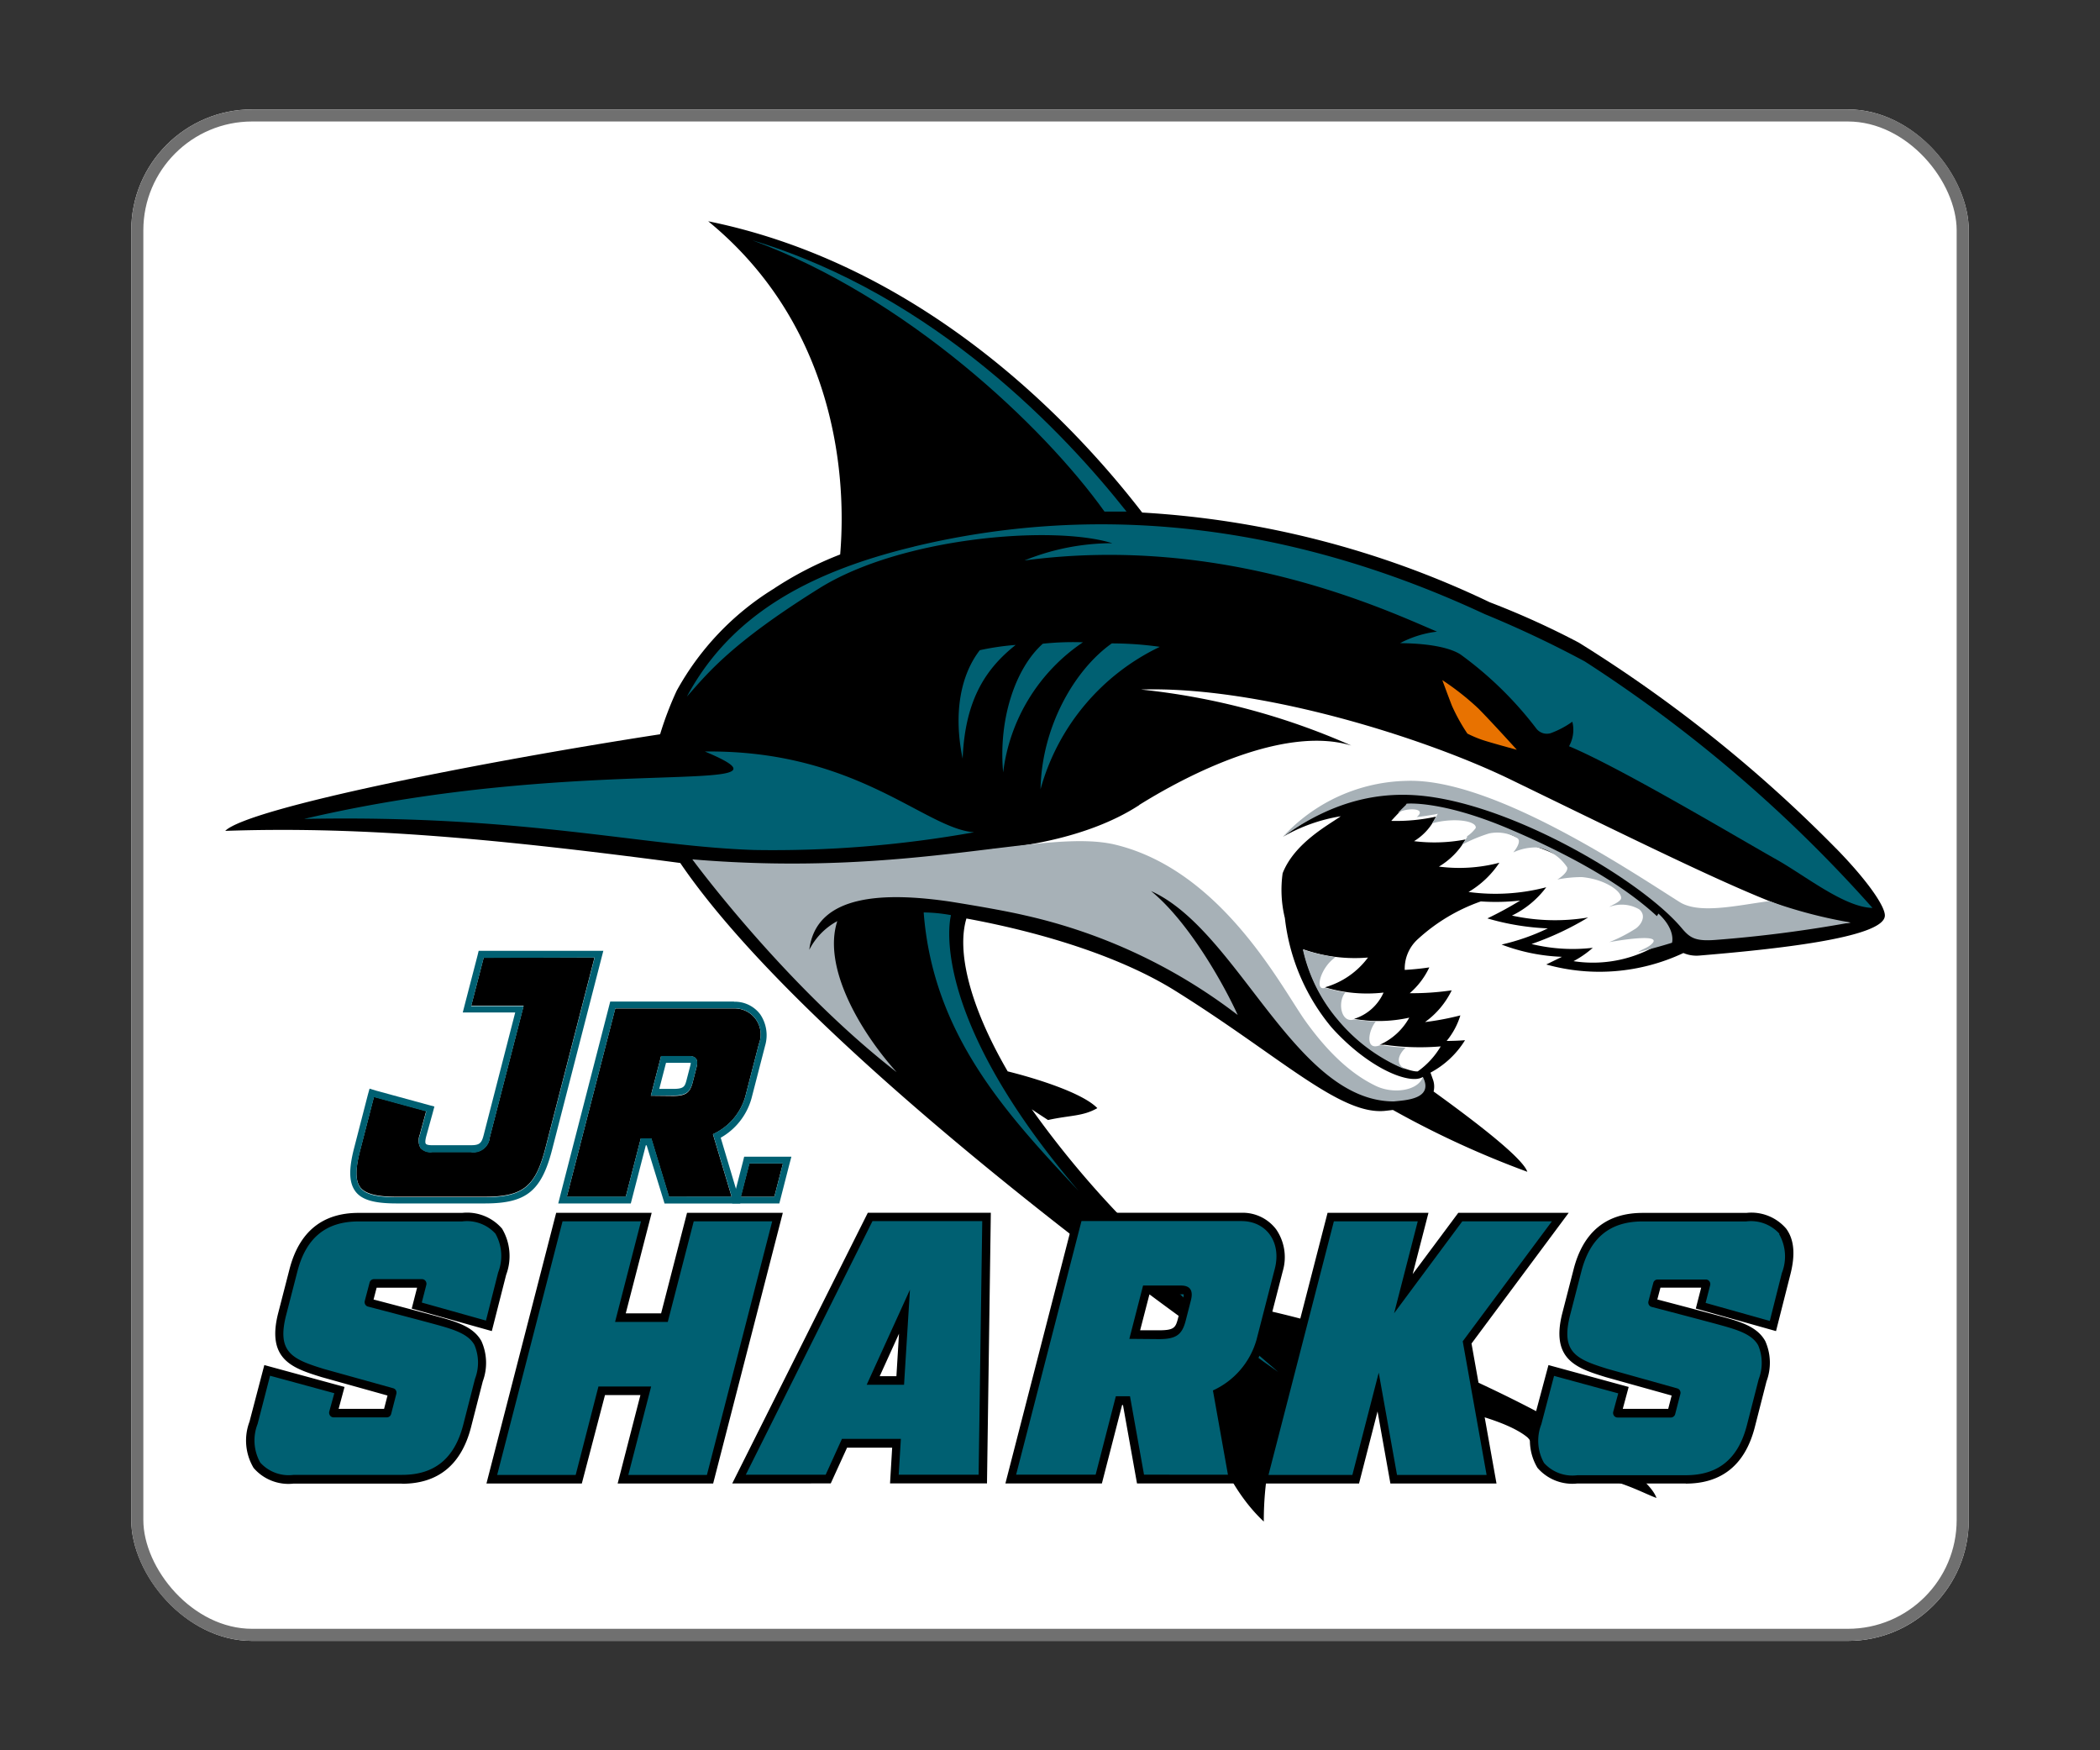 <svg xmlns="http://www.w3.org/2000/svg" width="173.714" height="144.762" viewBox="0 0 173.714 144.762">
  <rect x="0" y="0" width="173.714" height="144.762" fill="#333333" stroke="none"/>
  <g id="Group_460" data-name="Group 460" transform="translate(-76.943 -226.952)">
    <g id="Rectangle_84" data-name="Rectangle 84" transform="translate(87.8 236)" fill="#fff" stroke="#707070" stroke-width="1">
      <rect width="152" height="126.667" rx="10" stroke="none"/>
      <rect x="0.5" y="0.5" width="151" height="125.667" rx="9.5" fill="none"/>
    </g>
    <g id="Jr_Sharks_Logo" data-name="Jr Sharks Logo" transform="translate(93.379 244)">
      <g id="Layer_1" data-name="Layer 1">
        <path id="Path_138" data-name="Path 138" d="M15.178,46.871C21.585,45.5,29.874,44,37.466,42.816a28.561,28.561,0,0,1,1.243-3.173c1.414-3,4.832-6.589,8.323-8.789a29.62,29.62,0,0,1,5.139-2.722C52.659,19.216,50.709,8.87,39.421,0,59.134,2.367,72.7,16.955,78.5,24.4a78,78,0,0,1,28.665,7.482c.171.081.551.233,1.034.426a53.417,53.417,0,0,1,6.412,2.955,116.452,116.452,0,0,1,21.5,17.2c1.638,1.683,4.388,4.729,4.305,6.29-.063,1.44-1.8,2.3-6.207,3.041-3.047.507-6.777.877-10.025,1.161h-.3a3.472,3.472,0,0,1-1.019-.1,18.27,18.27,0,0,1-7.207,1.521A17.828,17.828,0,0,1,108.9,62.98l.634-.309a15.528,15.528,0,0,1-4.315-1.754l2.4-.7a30.239,30.239,0,0,1-3.164-.943,9.819,9.819,0,0,0-3.559,2.9,10.316,10.316,0,0,0,2.248-.324,7.808,7.808,0,0,1-.868,2.266c1.043-.071,2.652-.355,2.652-.355a9.453,9.453,0,0,1-.839,2.306h.029l1.492-.4a10.9,10.9,0,0,1-.668,2.4l1.282-.1A7.7,7.7,0,0,1,103,72.154a3.078,3.078,0,0,1,.107.674c4.949,3.6,7.128,5.16,8.362,8.358a71.241,71.241,0,0,1-12.872-5.373H98.3a4.513,4.513,0,0,1-.59.035c-2.745,0-5.851-2.19-10.19-5.221-2.106-1.48-4.5-3.158-7.27-4.886-3.823-2.387-9.5-4.384-16.051-5.672-.3,2.534.9,6.437,3.316,10.685,1.668.431,6.265,1.592,8.084,4.014a6.254,6.254,0,0,1-3.584,1.521l-.731.112A81.913,81.913,0,0,0,83.879,89.358l.2.167A91.873,91.873,0,0,1,102.485,94.8c6.061,2.605,13.725,6.326,17.709,10.006a5.879,5.879,0,0,1,1.858,3.589c-1.243-.3-4.876-2.083-7.387-2.347a12.007,12.007,0,0,0-1.243-.041,7.053,7.053,0,0,0-.941.035h-.351a1.427,1.427,0,0,1-.975-.34,5.7,5.7,0,0,1-1.063-1.683,13.185,13.185,0,0,0-.819-1.434c-2.438-1.992-11.039-3.234-15.656-3.71a1.455,1.455,0,0,1-.176.821c-.488.811-2.438.4-2.487.4-1.185,1.906-2.155,5.348-2.1,10.579-6.4-4.39-7.772-14.882-8.016-17.847-3.286-2.387-11.019-8.11-19.216-15.009C51.035,68.88,43.522,61.282,39.314,55.25c-14.359-1.9-23.76-2.671-32.376-2.671-1.292,0-4.569-.035-6.938,0,2.014-2.828,5.758-3.644,15.178-5.662" transform="translate(0)" fill="#fff"/>
        <path id="Path_139" data-name="Path 139" d="M137.761,54.354a114.6,114.6,0,0,0-21.293-17.036,67.934,67.934,0,0,0-7.372-3.34,76.726,76.726,0,0,0-28.743-7.416c-5.471-7.1-17.836-20.417-35.9-24.092C54.477,10.681,56,22.507,55.37,30.029a28.953,28.953,0,0,0-5.544,2.864,22.878,22.878,0,0,0-7.977,8.4A27.87,27.87,0,0,0,40.474,44.9C25.681,47.177,6.45,50.983,4.5,52.889c10.688-.365,21.415.507,37.641,2.656,9.688,14.243,36.081,33.728,41.932,37.97h0s.57,11.1,6.339,16.5c0-6.671,2.2-9.342,2.306-9.56s1.463-.1,2.111-.035c.151,0,.249-.1.2-.223l-.575-1.217s14.179,1.135,17.748,4.055c.488.4,1.5,2.8,1.863,3.1s.449,0,2.979.127,4.847,1.455,5.851,1.8c-.756-2.195-8.265-6.817-18.45-11.2a91.785,91.785,0,0,0-18.445-5.251l-.39-.324A79.367,79.367,0,0,1,71.221,75.917c.366.253.853.568,1.341.887,1.833-.406,2.872-.289,4.081-.983-1.224-1.262-5.061-2.458-7.416-3.041C66.062,67.34,65,62.834,65.814,60.137c6.8,1.252,13.014,3.325,17.246,5.961,8.723,5.439,13.721,10.4,17.465,9.94l.57-.066a77.4,77.4,0,0,0,11.117,5.114c-.336-1.014-3.467-3.548-7.753-6.64a1.724,1.724,0,0,0-.078-1.054c-.049-.147-.112-.319-.18-.507a7.491,7.491,0,0,0,2.857-2.681c-.541.041-1.048.056-1.521.061a6.154,6.154,0,0,0,1.136-2.114,22.916,22.916,0,0,1-2.925.552,6.965,6.965,0,0,0,2.209-2.626,22.27,22.27,0,0,1-3.472.238,6.415,6.415,0,0,0,1.619-2.134c-.741.112-1.424.172-2.033.208a3.285,3.285,0,0,1,1.107-2.565,15.054,15.054,0,0,1,5.188-3.1,18.161,18.161,0,0,0,3.252-.071,29.156,29.156,0,0,1-2.711,1.475,20.7,20.7,0,0,0,5,.826,17.87,17.87,0,0,1-3.823,1.338,15.605,15.605,0,0,0,4.993,1.014l-1.3.634a16.342,16.342,0,0,0,11.346-.948,2.759,2.759,0,0,0,1.282.213c6.1-.507,15.305-1.45,15.383-3.295.034-.74-1.36-2.828-4.042-5.576" transform="translate(-2.306 -1.218)"/>
        <path id="Path_140" data-name="Path 140" d="M210.995,77.335a21.919,21.919,0,0,1,2.989,2.357c1.175,1.191,3.169,3.4,3.169,3.4s-2.262-.608-2.9-.831a9.921,9.921,0,0,1-1.19-.507,15.248,15.248,0,0,1-1.282-2.311c-.351-.907-.795-2.119-.795-2.119" transform="translate(-108.115 -38.128)" fill="#e87200"/>
        <path id="Path_141" data-name="Path 141" d="M123.043,28.009h1.824c-5.022-6.361-15.8-17.9-30.966-22.439,12.78,4.684,24.1,15.379,29.143,22.439" transform="translate(-48.116 -2.747)" fill="#006072"/>
        <path id="Path_142" data-name="Path 142" d="M152.689,71.634a18.511,18.511,0,0,0-9.869,11.78c.1-5.226,2.852-9.915,5.895-12.064a28.473,28.473,0,0,1,3.974.284" transform="translate(-73.183 -35.184)" fill="#006072"/>
        <path id="Path_143" data-name="Path 143" d="M143,71.161a15.208,15.208,0,0,0-6.592,10.756c-.4-4.339.975-8.581,3.281-10.644A23.851,23.851,0,0,1,143,71.156" transform="translate(-69.862 -35.082)" fill="#006072"/>
        <path id="Path_144" data-name="Path 144" d="M133.643,71.6c-2.384,1.891-4.193,4.43-4.388,9.408-.81-3.888-.1-7.02,1.419-8.972a21.636,21.636,0,0,1,2.979-.436" transform="translate(-66.059 -35.308)" fill="#006072"/>
        <path id="Path_145" data-name="Path 145" d="M73.265,95.673a93.937,93.937,0,0,1-18.123,1.46c-9.318-.3-19.016-2.93-37.261-2.57,23.35-5.474,42.337-1.718,33.156-5.576,12.56-.147,18.182,6.377,22.253,6.676" transform="translate(-9.162 -43.88)" fill="#006072"/>
        <path id="Path_146" data-name="Path 146" d="M171.364,180.89s-7.241-4.886-11.214-9.6c0,0,6.739,5.743,11.214,9.6" transform="translate(-82.063 -84.467)" fill="#006072"/>
        <path id="Path_147" data-name="Path 147" d="M123,115.25a13.082,13.082,0,0,1,2.258.223s-2.209,7.852,10.556,22.809c-5.949-6.346-12.034-12.895-12.814-23.022" transform="translate(-63.027 -56.832)" fill="#006072"/>
        <path id="Path_148" data-name="Path 148" d="M101.6,53.765c14.276-3.437,30.23-2.342,47.217,5.576a88.738,88.738,0,0,1,8.289,3.918,115.6,115.6,0,0,1,23.8,20.387c-2.311-.041-5.563-2.661-7.909-3.984-2.926-1.637-12.9-7.6-17.192-9.387a2.775,2.775,0,0,0,.273-2.028,7.489,7.489,0,0,1-1.794.948,1.1,1.1,0,0,1-1.175-.37,30.115,30.115,0,0,0-6.27-6.133c-.673-.446-2.17-.917-5.012-.943a8.706,8.706,0,0,1,3.057-.953c-4.023-1.693-17.48-8.11-34.131-5.885a19.353,19.353,0,0,1,7.265-1.429c-4.876-1.521-17.446-.507-24.218,3.721-7.314,4.562-9.264,7.046-10.966,8.967,3.5-6.534,9.752-10.234,18.767-12.4" transform="translate(-42.449 -25.603)" fill="#006072"/>
        <path id="Path_149" data-name="Path 149" d="M146.76,88.414c5.061-3.153,12.448-6.478,17.553-4.917a57.453,57.453,0,0,0-17.4-4.633c9.805-.309,23.438,3.974,30.591,7.451,17.139,8.333,24.048,11.8,28.109,11.815-1.18.213-3.535-.106-5.242.086-2.321.259-3.384.152-5.91.563-1.029.167-3.457-1.328-4.149-2.139a25.05,25.05,0,0,0-2.565-2.028c-1.9-1.46-12.638-6.914-16.4-7.36s-7.8.172-12.677,3.786a14.062,14.062,0,0,1,4.769-1.693c-.975.7-3.828,2.2-4.808,4.714a9.85,9.85,0,0,0,.185,3.705,17.125,17.125,0,0,0,3.857,9.038c3.111,3.462,6.524,4.77,7.553,4.106h0a1.573,1.573,0,0,1-.156,1.059c-.273.588-1.273.583-2.223.689-7.987-.618-12.1-16.6-22.3-19.7-1.121-.056-6.69-.613-10.961-.877,7.572-.684,11.214-3.041,12.19-3.66" transform="translate(-68.966 -38.882)" fill="#fff"/>
        <path id="Path_150" data-name="Path 150" d="M194.05,129.172a.943.943,0,0,0-.366,0,5.2,5.2,0,0,0,2.472-2.256,11.673,11.673,0,0,1-4.564.1,3.948,3.948,0,0,0,2.438-2.174,12.122,12.122,0,0,1-4.851-.436,6.714,6.714,0,0,0,3.564-2.463,12.856,12.856,0,0,1-5.363-.684,13.4,13.4,0,0,0,2.925,5.824c2.96,3.3,5.851,4.339,6.553,4.278a6.7,6.7,0,0,0,1.9-2.068,20.853,20.853,0,0,1-4.7-.142" transform="translate(-96.017 -59.796)" fill="#fff"/>
        <path id="Path_151" data-name="Path 151" d="M223.993,107.163a10.3,10.3,0,0,0-1.95-1.49,3.518,3.518,0,0,0-1.648-1.429c-1.175-.507-2.438-.973-2.438-.973a5.109,5.109,0,0,0-1.838-1.358,14.363,14.363,0,0,0-2.092-.836,17.243,17.243,0,0,0-2.238-1.08,11.208,11.208,0,0,1-1.531-.659s-.673-.274-1.6-.583l-1.921-.628a5.024,5.024,0,0,1-1.3-.2,3.331,3.331,0,0,0-1.95-.122c-.312.507.122-.193-1.16,1.227a15.378,15.378,0,0,0,3.7-.35,4.688,4.688,0,0,1-1.814,2.028,13.707,13.707,0,0,0,4.266-.142,6.175,6.175,0,0,1-2.209,2.245,13.049,13.049,0,0,0,5-.319,7.792,7.792,0,0,1-2.55,2.418,16.586,16.586,0,0,0,6.426-.39,7.733,7.733,0,0,1-2.833,2.342,16.668,16.668,0,0,0,6.3.157,24.388,24.388,0,0,1-4.681,2.195,14.322,14.322,0,0,0,5.066.314,8.153,8.153,0,0,1-1.594,1.105,10.5,10.5,0,0,0,7.6-1.759s.488-.405-1-1.7" transform="translate(-103.677 -48.187)" fill="#fff"/>
        <path id="Path_152" data-name="Path 152" d="M187.33,121.3a16.64,16.64,0,0,0,2.7.639c-1.214.8-1.775,2.823-.878,2.534h0c.234.036.844.233,1.692.38-.663.76-.375,2.58.722,2.23h0c.488.061,1.1.142,1.8.167-.624.745-.9,2.413.288,1.987a.939.939,0,0,1,.366,0,16.445,16.445,0,0,0,1.819.177c-.629.583-.936,1.419.122,1.865a14.273,14.273,0,0,1-5.695-4.111,13.452,13.452,0,0,1-2.926-5.824" transform="translate(-95.991 -59.816)" fill="#a7b1b7"/>
        <path id="Path_153" data-name="Path 153" d="M224.2,103.72c-2.55.324-5.773,1.115-7.426.081-3.876-2.433-15.427-10.269-22.575-10.026a14.283,14.283,0,0,0-10.239,4.618h0c4.73-3.4,8.9-3.832,12.565-3.244,7.479,1.191,17.241,7.051,20.386,10.771.687.816,1.1,1.135,2.779,1.014a108.555,108.555,0,0,0,11.215-1.445,39.6,39.6,0,0,1-6.719-1.769" transform="translate(-94.264 -46.24)" fill="#a7b1b7"/>
        <path id="Path_154" data-name="Path 154" d="M144.181,123.114c-.371,1.135-2.409,1.455-3.876.755s-3.5-2.1-5.851-5.388c-1.975-2.773-6.885-12.413-15.681-14.563-5.807-1.419-16.729,2.747-35.023,1.206,0,0,7.66,10.442,16.9,17.6-3-3.335-6.148-8.663-4.91-12.489a5.54,5.54,0,0,0-2.316,2.372c.57-4.668,6.295-4.765,11.614-3.994,2.535.405,4.744.8,6.231,1.146A45.09,45.09,0,0,1,128.866,118c-1.078-2.382-3.993-7.664-7.172-10.254,7.211,3.234,11.873,17.4,20.093,17.4.853-.1,3.335-.157,2.394-2.027" transform="translate(-42.915 -51.097)" fill="#a7b1b7"/>
        <path id="Path_155" data-name="Path 155" d="M224.864,106.789c-2.745-2.534-6.909-4.952-12.189-7.2-5.636-2.4-8.513-2.1-8.513-2.1l-.054.081-.029.051h0c-.054.056-.127.117-.312.3h0l-.088.086h0a1.022,1.022,0,0,1-.1.106h-.024l-.122.132c.756-.446,2.462-.405,1.57.35h0c.536-.056.975-.127,1.37-.2h.029l.341-.071-.2.345-.049.081q-.107.182-.234.365c1.872-.507,3.735-.188,3.618.39a2.879,2.879,0,0,1-.761.71h.073c-.132.213-.283.441-.458.674a13.065,13.065,0,0,1,2.253-.938,3.253,3.253,0,0,1,2.292.36c.517.274-.293,1.211-.293,1.211a4.382,4.382,0,0,1,2.019-.411,3.831,3.831,0,0,1,2.438,1.637c.127.456-.809,1.014-.809,1.014a10.354,10.354,0,0,1,2.033-.2c1.868.172,3.252,1.135,3.242,1.723,0,.314-.834.618-.975.745a2.872,2.872,0,0,1,2.472.2c.609.507.19,1.242-.278,1.581a12.849,12.849,0,0,1-2.2,1.13c1.736-.309,4.081-.588,3.613.041-.331.411-.858.507-1.238.791,1.672-.416,2.813-.781,2.813-.781s.336-1.064-1.121-2.413" transform="translate(-104.241 -48.067)" fill="#a7b1b7"/>
        <path id="Path_156" data-name="Path 156" d="M56.047,165.65h6.49l-2.145,8.323h4.359L66.9,165.65h6.49l-5.4,20.975H61.489l1.887-7.314H59.017l-1.882,7.314H50.64l5.407-20.975Z" transform="translate(-25.949 -81.686)"/>
        <path id="Path_157" data-name="Path 157" d="M61.444,185.23h5.081l5.042-19.555H66.485L64.34,174H58.572l2.145-8.323H55.636L50.595,185.23h5.081l1.887-7.314H63.33Zm6.129,1.419h-7.9l1.882-7.314H58.625l-1.916,7.314H48.82l5.768-22.389h7.9l-2.145,8.318h2.925l2.145-8.318h7.923Z" transform="translate(-25.016 -81)"/>
        <path id="Path_158" data-name="Path 158" d="M29.426,166.684a3.176,3.176,0,0,0-2.76-1.014H18.09c-2.682,0-4.335,1.353-5.051,4.141l-.926,3.594c-.8,3.1.517,3.66,3.106,4.461l5.749,1.6a.363.363,0,0,1,.222.174.388.388,0,0,1,.036.287l-.429,1.663a.369.369,0,0,1-.351.284H16.032a.366.366,0,0,1-.289-.149.4.4,0,0,1-.067-.328l.419-1.521-5.315-1.445-1.029,3.984a3.732,3.732,0,0,0,.219,3.2,3.166,3.166,0,0,0,2.765,1.014h8.972c2.682,0,4.33-1.353,5.051-4.136l.975-3.807a3.739,3.739,0,0,0-.044-2.793c-.488-.892-1.633-1.267-3.067-1.663-1.043-.289-3.9-1.039-5.749-1.521a.368.368,0,0,1-.222-.177.394.394,0,0,1-.036-.289l.4-1.521a.368.368,0,0,1,.351-.279h3.988a.361.361,0,0,1,.288.149.392.392,0,0,1,.063.327l-.375,1.46,5.31,1.49,1.009-3.984a3.747,3.747,0,0,0-.224-3.2" transform="translate(-4.876 -81.695)"/>
        <path id="Path_159" data-name="Path 159" d="M10.534,178.584l-.878,3.325a3.117,3.117,0,0,0,.107,2.59,2.58,2.58,0,0,0,2.223.745h8.972c2.36,0,3.754-1.145,4.388-3.614l.975-3.8c.361-1.409.185-1.962,0-2.256-.366-.659-1.375-.978-2.652-1.333-.936-.258-3.379-.9-5.159-1.374l-.58-.152a1.043,1.043,0,0,1-.648-.5,1.117,1.117,0,0,1-.1-.834l.4-1.521a1.051,1.051,0,0,1,1.009-.8h4.037a1.025,1.025,0,0,1,.829.421,1.1,1.1,0,0,1,.18.943l-.2.781,3.993,1.12.834-3.279a3.13,3.13,0,0,0-.107-2.6h0a2.6,2.6,0,0,0-2.218-.745H17.36c-2.36,0-3.759,1.151-4.388,3.614l-.926,3.594c-.634,2.463.078,2.8,2.643,3.6l5.739,1.607a1.1,1.1,0,0,1,.736,1.328l-.439,1.647a1.055,1.055,0,0,1-1,.786H15.3a1.035,1.035,0,0,1-.829-.423,1.124,1.124,0,0,1-.185-.94l.234-.862-3.988-1.085Zm10.425,8.08H11.987a3.8,3.8,0,0,1-3.3-1.3,4.421,4.421,0,0,1-.341-3.817l1.229-4.689,6.636,1.81-.488,1.81h3.759l.283-1.1-5.446-1.521c-2.37-.735-4.6-1.424-3.589-5.327l.926-3.594c.8-3.1,2.721-4.663,5.71-4.663h8.572a3.818,3.818,0,0,1,3.3,1.3,4.427,4.427,0,0,1,.341,3.822l-1.185,4.653-6.626-1.86.444-1.728H18.866l-.254.978.263.066c1.789.471,4.232,1.115,5.178,1.379,1.59.436,2.852.867,3.481,1.992a4.408,4.408,0,0,1,.112,3.33l-.975,3.807c-.8,3.092-2.721,4.663-5.71,4.663" transform="translate(-4.146 -81.005)"/>
        <path id="Path_160" data-name="Path 160" d="M204.943,165.65h-7.411l-5.641,7.6,1.955-7.6h-6.938L181.5,186.625h6.938l2.18-8.455,1.512,8.455h7.411l-1.975-11.05,7.377-9.925Z" transform="translate(-93.004 -81.686)"/>
        <path id="Path_161" data-name="Path 161" d="M191.762,185.23h6.027l-1.863-10.523,6.719-9.033h-5.71l-5.441,7.319-1.2-.613,1.731-6.706H186.5L181.46,185.23h5.524l2.043-7.923,1.331.051,1.4,7.877Zm7.665,1.419H190.65l-1.063-5.961-1.531,5.961H179.68l5.773-22.389H193.8l-1.307,5.069,3.774-5.069H205.4l-8.04,10.812,2.067,11.577Z" transform="translate(-92.071 -81)"/>
        <path id="Path_162" data-name="Path 162" d="M148.046,175.357l1.136-4.41h3.135c.78,0,1.029.431.819,1.237l-.429,1.673c-.293,1.125-.751,1.521-2.194,1.521Zm8.157,11.237-1.243-6.97a6.579,6.579,0,0,0,3.608-4.2l1.512-5.87c.561-2.175-.678-3.939-2.77-3.939H144.087l-5.407,20.975h6.578l1.672-6.488h1.17l1.16,6.488Z" transform="translate(-71.062 -81.671)"/>
        <path id="Path_163" data-name="Path 163" d="M148,173.974h1.6c1.224,0,1.341-.233,1.536-.973l.429-1.673a1.057,1.057,0,0,0,.044-.324.694.694,0,0,0-.2,0h-2.633L148,174Zm1.58,1.419h-3.354l1.5-5.829h3.657a1.5,1.5,0,0,1,1.3.563,1.8,1.8,0,0,1,.18,1.566l-.429,1.673c-.38,1.48-1.155,2.028-2.852,2.028Zm-.7,9.833h5.568l-1.195-6.686.488-.223a5.9,5.9,0,0,0,3.223-3.731l1.511-5.87a2.619,2.619,0,0,0-.307-2.22,2.163,2.163,0,0,0-1.8-.826H143.691l-5.056,19.555H143.8l1.672-6.488h2.253Zm7.206,1.419h-8.338l-1.161-6.488h-.073l-1.672,6.488H136.86l5.768-22.389h13.75a3.472,3.472,0,0,1,2.886,1.379,4.063,4.063,0,0,1,.541,3.447l-1.512,5.87a7.232,7.232,0,0,1-3.5,4.42Z" transform="translate(-70.129 -80.998)"/>
        <path id="Path_164" data-name="Path 164" d="M102.82,179.154l3.579-7.862-.488,7.862Zm2.652,7.441h6.607l.3-20.975H103.3L92.82,186.595h6.607l1.346-2.965h4.876l-.18,2.965Z" transform="translate(-47.563 -81.671)"/>
        <path id="Path_165" data-name="Path 165" d="M102.719,177.773H104.1l.214-3.513Zm2.667,1.414h-4.822l4.037-8.87,1.3.35-.488,8.521Zm-.366,6.042h5.207l.283-19.555h-7.972L92.787,185.23h5.051l1.351-2.96h6.036l-.18,2.96Zm6.553,1.414h-8l.176-2.96h-3.73l-1.351,2.96H90.52l11.214-22.384H111.91l-.317,22.384Z" transform="translate(-46.384 -81)"/>
        <path id="Path_166" data-name="Path 166" d="M247.23,166.684a3.17,3.17,0,0,0-2.76-1.014H235.9c-2.682,0-4.335,1.353-5.051,4.141l-.926,3.594c-.8,3.1.512,3.66,3.106,4.461l5.753,1.612a.363.363,0,0,1,.222.174.388.388,0,0,1,.037.287l-.429,1.663a.374.374,0,0,1-.351.284h-4.422a.361.361,0,0,1-.288-.149.392.392,0,0,1-.063-.327l.414-1.521-5.31-1.445-1.053,4a3.747,3.747,0,0,0,.224,3.2,3.156,3.156,0,0,0,2.76,1.014h8.971c2.682,0,4.335-1.353,5.051-4.136l.975-3.807a3.745,3.745,0,0,0-.039-2.793c-.488-.892-1.633-1.267-3.067-1.663-1.048-.289-3.9-1.039-5.749-1.521a.362.362,0,0,1-.227-.175.388.388,0,0,1-.036-.291c.112-.436.3-1.151.4-1.521a.363.363,0,0,1,.351-.279h4a.361.361,0,0,1,.288.149.392.392,0,0,1,.063.327l-.376,1.46,5.31,1.49,1-3.969a3.713,3.713,0,0,0-.224-3.2" transform="translate(-116.475 -81.695)"/>
        <path id="Path_167" data-name="Path 167" d="M236.755,170.216ZM236.351,171.736Zm-8,6.838-.873,3.325a3.118,3.118,0,0,0,.107,2.59,2.575,2.575,0,0,0,2.219.745h8.972c2.365,0,3.759-1.146,4.388-3.614l.975-3.8c.366-1.409.19-1.962.029-2.256-.366-.659-1.375-.978-2.652-1.333-.946-.264-3.413-.907-5.193-1.379l-.546-.147a1.034,1.034,0,0,1-.648-.507,1.122,1.122,0,0,1-.107-.831l.4-1.521a1.051,1.051,0,0,1,1.009-.8h4a1.025,1.025,0,0,1,.83.421,1.114,1.114,0,0,1,.179.942l-.2.781,3.988,1.12.834-3.279a3.115,3.115,0,0,0-.1-2.6,2.58,2.58,0,0,0-2.223-.745h-8.562c-2.365,0-3.759,1.151-4.388,3.614l-.926,3.594c-.639,2.463.073,2.8,2.643,3.6l5.734,1.607a1.1,1.1,0,0,1,.741,1.328l-.429,1.668a1.061,1.061,0,0,1-1.009.806h-4.427a1.03,1.03,0,0,1-.828-.423,1.119,1.119,0,0,1-.181-.94l.229-.862-3.989-1.085Zm10.425,8.08h-8.972a3.807,3.807,0,0,1-3.3-1.3,4.421,4.421,0,0,1-.341-3.817l1.253-4.678,6.636,1.81-.488,1.81h3.759l.283-1.1-5.446-1.521c-2.375-.735-4.6-1.424-3.589-5.327l.926-3.594c.795-3.1,2.716-4.663,5.71-4.663h8.572a3.793,3.793,0,0,1,3.3,1.3h0c.663.9.775,2.144.341,3.822l-1.18,4.653-6.636-1.865.444-1.728h-3.369l-.258.978.239.061c1.794.471,4.257,1.12,5.207,1.384,1.59.436,2.852.862,3.481,1.992a4.388,4.388,0,0,1,.107,3.33L244.484,182c-.795,3.092-2.716,4.663-5.71,4.663" transform="translate(-115.762 -81.005)"/>
        <path id="Path_168" data-name="Path 168" d="M56.047,165.65h6.49l-2.145,8.323h4.359L66.9,165.65h6.49l-5.4,20.975H61.489l1.887-7.314H59.017l-1.882,7.314H50.64l5.407-20.975Z" transform="translate(-25.949 -81.686)" fill="#006072"/>
        <path id="Path_169" data-name="Path 169" d="M29.426,166.684a3.176,3.176,0,0,0-2.76-1.014H18.09c-2.682,0-4.335,1.353-5.051,4.141l-.926,3.594c-.8,3.1.517,3.66,3.106,4.461l5.749,1.6a.363.363,0,0,1,.222.174.388.388,0,0,1,.036.287l-.429,1.663a.369.369,0,0,1-.351.284H16.032a.366.366,0,0,1-.289-.149.4.4,0,0,1-.067-.328l.419-1.521-5.315-1.445-1.029,3.984a3.732,3.732,0,0,0,.219,3.2,3.166,3.166,0,0,0,2.765,1.014h8.972c2.682,0,4.33-1.353,5.051-4.136l.975-3.807a3.739,3.739,0,0,0-.044-2.793c-.488-.892-1.633-1.267-3.067-1.663-1.043-.289-3.9-1.039-5.749-1.521a.368.368,0,0,1-.222-.177.394.394,0,0,1-.036-.289l.4-1.521a.368.368,0,0,1,.351-.279h3.988a.361.361,0,0,1,.288.149.392.392,0,0,1,.063.327l-.375,1.46,5.31,1.49,1.009-3.984a3.747,3.747,0,0,0-.224-3.2" transform="translate(-4.876 -81.695)" fill="#006072"/>
        <path id="Path_170" data-name="Path 170" d="M204.943,165.65h-7.411l-5.641,7.6,1.955-7.6h-6.938L181.5,186.625h6.938l2.18-8.455,1.512,8.455h7.411l-1.975-11.05,7.377-9.925Z" transform="translate(-93.004 -81.686)" fill="#006072"/>
        <path id="Path_171" data-name="Path 171" d="M148.046,175.357l1.136-4.41h3.135c.78,0,1.029.431.819,1.237l-.429,1.673c-.293,1.125-.751,1.521-2.194,1.521Zm8.157,11.237-1.243-6.97a6.579,6.579,0,0,0,3.608-4.2l1.512-5.87c.561-2.175-.678-3.939-2.77-3.939H144.087l-5.407,20.975h6.578l1.672-6.488h1.17l1.16,6.488Z" transform="translate(-71.062 -81.671)" fill="#006072"/>
        <path id="Path_172" data-name="Path 172" d="M102.82,179.154l3.579-7.862-.488,7.862Zm2.652,7.441h6.607l.3-20.975H103.3L92.82,186.595h6.607l1.346-2.965h4.876l-.18,2.965Z" transform="translate(-47.563 -81.671)" fill="#006072"/>
        <path id="Path_173" data-name="Path 173" d="M247.23,166.684a3.17,3.17,0,0,0-2.76-1.014H235.9c-2.682,0-4.335,1.353-5.051,4.141l-.926,3.594c-.8,3.1.512,3.66,3.106,4.461l5.753,1.612a.363.363,0,0,1,.222.174.388.388,0,0,1,.037.287l-.429,1.663a.374.374,0,0,1-.351.284h-4.422a.361.361,0,0,1-.288-.149.392.392,0,0,1-.063-.327l.414-1.521-5.31-1.445-1.053,4a3.747,3.747,0,0,0,.224,3.2,3.156,3.156,0,0,0,2.76,1.014h8.971c2.682,0,4.335-1.353,5.051-4.136l.975-3.807a3.745,3.745,0,0,0-.039-2.793c-.488-.892-1.633-1.267-3.067-1.663-1.048-.289-3.9-1.039-5.749-1.521a.362.362,0,0,1-.227-.175.388.388,0,0,1-.036-.291c.112-.436.3-1.151.4-1.521a.363.363,0,0,1,.351-.279h4a.361.361,0,0,1,.288.149.392.392,0,0,1,.063.327l-.376,1.46,5.31,1.49,1-3.969a3.713,3.713,0,0,0-.224-3.2" transform="translate(-116.475 -81.695)" fill="#006072"/>
        <path id="Path_174" data-name="Path 174" d="M69.4,138.138l.848-3.274h2.326c.58,0,.765.319.609.917l-.322,1.262c-.215.836-.556,1.115-1.624,1.115Zm6.685,8.358-1.546-5.175a4.892,4.892,0,0,0,2.677-3.117l1.126-4.359a2.148,2.148,0,0,0-2.063-2.925h-9.82L62.45,146.5h4.876l1.243-4.82h.868L70.9,146.5Z" transform="translate(-32 -64.56)"/>
        <path id="Path_175" data-name="Path 175" d="M69.918,134.859h2.043a1.049,1.049,0,0,1-.034.213l-.322,1.242c-.137.507-.219.7-1.107.7H69.357l.561-2.169Zm5.622-5.069H65.3l-.107.416L61.18,145.777l-.18.715h6l.107-.411,1.136-4.4h.068l1.365,4.43.117.385h6.27l-.215-.72-1.409-4.724a5.4,5.4,0,0,0,2.55-3.264l1.126-4.359a3.073,3.073,0,0,0-.41-2.585,2.618,2.618,0,0,0-2.17-1.039Zm-6.875,7.776H70.5c1.068,0,1.409-.279,1.624-1.11l.322-1.247c.156-.6-.029-.917-.609-.917H69.508Zm6.875-7.218a2.155,2.155,0,0,1,2.063,2.925l-1.126,4.359a4.892,4.892,0,0,1-2.677,3.117l1.546,5.175H70.176l-1.463-4.82h-.887l-1.238,4.82H61.712l4.013-15.576Z" transform="translate(-31.257 -64.002)" fill="#006072"/>
        <path id="Path_176" data-name="Path 176" d="M46.478,122.57H37.3l-1.034,3.989H40.6l-2.8,10.878a1.355,1.355,0,0,1-1.57,1.212H33.045a1.114,1.114,0,0,1-.975-.335A1.249,1.249,0,0,1,32,137.255l.541-1.987-4.325-1.181-1.141,4.43c-.4,1.521-.395,2.5,0,3.041s1.326.8,2.984.8h7.314c3.179,0,4.213-.831,5.037-4.055l4.062-15.764Z" transform="translate(-13.722 -60.427)"/>
        <path id="Path_177" data-name="Path 177" d="M46.635,121.5H36.342l-.1.411L35.206,125.9l-.18.7h4.339l-2.618,10.173c-.171.664-.361.806-1.058.806H32.5c-.107,0-.444,0-.531-.122s0-.461.024-.573l.541-1.957.146-.547-.527-.142-4.325-1.181-.512-.157-.141.507-1.141,4.425c-.449,1.744-.419,2.834.1,3.548s1.546,1.014,3.413,1.014h7.314c3.413,0,4.666-1.014,5.554-4.435l4.062-15.769.18-.7Zm-.7.558-4.062,15.764c-.824,3.2-1.858,4.055-5.037,4.055H29.525c-1.658,0-2.579-.248-2.984-.8s-.4-1.521,0-3.041l1.141-4.43,4.325,1.181-.541,1.987a1.249,1.249,0,0,0,.068,1.059,1.11,1.11,0,0,0,.975.335h3.184a1.355,1.355,0,0,0,1.57-1.212l2.8-10.878h-4.34l1.034-3.989Z" transform="translate(-13.182 -59.909)" fill="#006072"/>
        <path id="Path_178" data-name="Path 178" d="M91.95,158.967h2.784l.712-2.757H92.662l-.712,2.757Z" transform="translate(-47.117 -77.031)"/>
        <path id="Path_179" data-name="Path 179" d="M95.405,155.11H91.5l-.1.411-.712,2.757-.18.7h3.9l.107-.411.707-2.757.185-.7Zm-.7.558L94,158.425h-2.76l.707-2.757Z" transform="translate(-46.379 -76.488)" fill="#006072"/>
      </g>
    </g>
  </g>
</svg>
